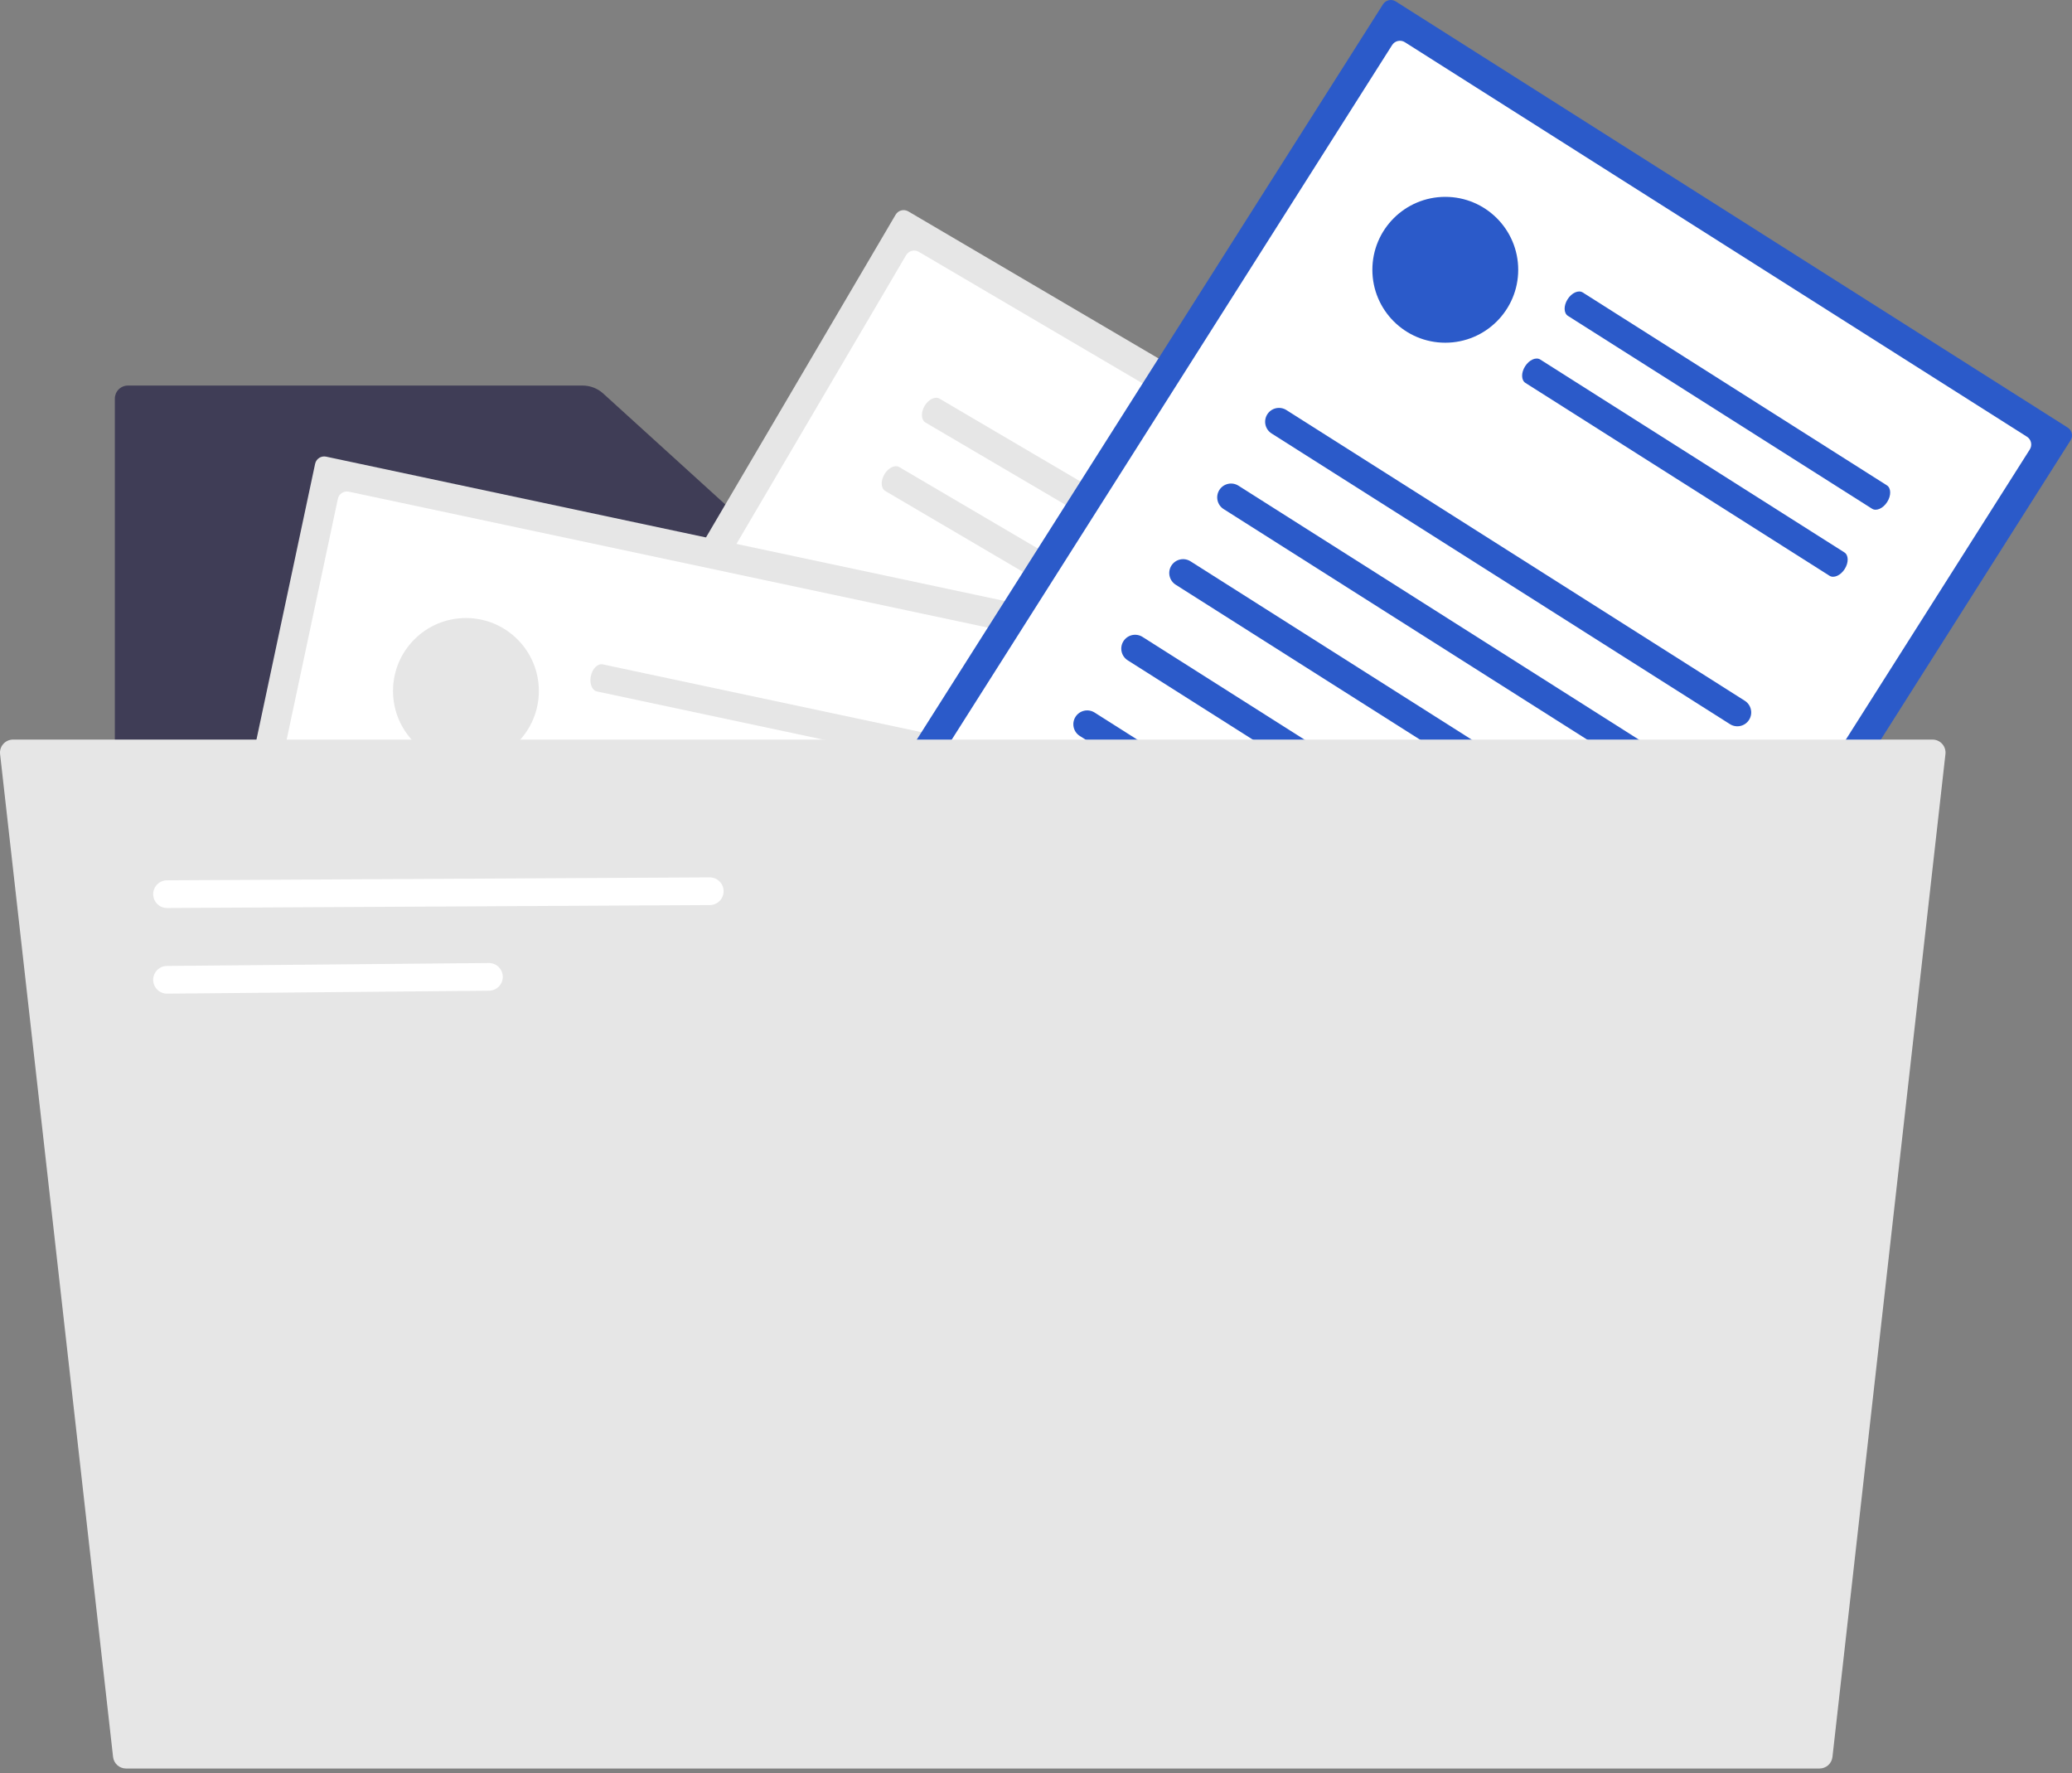 <svg width="291" height="249" viewBox="0 0 291 249" fill="none" xmlns="http://www.w3.org/2000/svg">
<rect x="0" y="0" width="291" height="249" fill="#808080" stroke="none"/>
<g clip-path="url(#clip0)">
<path d="M17.96 54.143C17.475 54.144 17.01 54.337 16.667 54.68C16.323 55.023 16.13 55.489 16.13 55.974V245.252C16.13 245.738 16.323 246.203 16.667 246.546C17.01 246.889 17.475 247.083 17.96 247.083H255.278C255.763 247.083 256.228 246.889 256.571 246.546C256.915 246.203 257.107 245.738 257.108 245.252V86.357C257.107 85.872 256.915 85.406 256.571 85.063C256.228 84.72 255.763 84.527 255.278 84.526H119.073C117.69 84.528 116.357 84.012 115.335 83.082L84.714 55.259C83.924 54.541 82.894 54.143 81.826 54.143H17.96Z" fill="#3F3D56"/>
<path d="M127.563 29.684C127.266 29.51 126.913 29.461 126.58 29.547C126.248 29.634 125.963 29.848 125.788 30.145L55.509 149.738C55.335 150.034 55.286 150.387 55.373 150.72C55.459 151.053 55.674 151.338 55.97 151.512L152.315 208.129C152.611 208.303 152.965 208.352 153.297 208.266C153.63 208.179 153.915 207.965 154.089 207.668L224.368 88.076C224.542 87.779 224.591 87.426 224.505 87.093C224.419 86.76 224.204 86.475 223.908 86.301L127.563 29.684Z" fill="#E6E6E6"/>
<path d="M129.037 35.362C128.741 35.188 128.387 35.139 128.055 35.226C127.722 35.312 127.437 35.527 127.263 35.823L61.187 148.263C61.014 148.559 60.965 148.913 61.051 149.245C61.137 149.578 61.352 149.863 61.648 150.037L150.84 202.451C151.137 202.625 151.49 202.674 151.823 202.587C152.155 202.501 152.44 202.286 152.615 201.99L218.69 89.55C218.864 89.254 218.913 88.9 218.826 88.568C218.74 88.235 218.525 87.95 218.229 87.776L129.037 35.362Z" fill="white"/>
<path d="M112.185 90.906L177.905 129.527C178.126 129.656 178.369 129.741 178.622 129.776C178.875 129.812 179.132 129.797 179.379 129.732C179.627 129.668 179.859 129.556 180.062 129.402C180.266 129.248 180.438 129.056 180.567 128.836C180.697 128.615 180.781 128.372 180.817 128.119C180.852 127.866 180.837 127.609 180.773 127.361C180.709 127.114 180.596 126.882 180.442 126.678C180.288 126.475 180.096 126.303 179.876 126.174L114.156 87.553C113.935 87.423 113.692 87.338 113.439 87.302C113.185 87.267 112.928 87.281 112.68 87.346C112.433 87.41 112.201 87.522 111.996 87.676C111.792 87.83 111.621 88.022 111.491 88.243C111.362 88.463 111.277 88.707 111.242 88.96C111.206 89.213 111.222 89.471 111.286 89.718C111.35 89.966 111.463 90.198 111.617 90.402C111.772 90.606 111.965 90.777 112.185 90.906Z" fill="#E6E6E6"/>
<path d="M129.979 59.335L173.58 84.957C174.194 85.318 175.133 84.86 175.677 83.934C176.222 83.008 176.165 81.965 175.55 81.604L131.95 55.982C131.335 55.621 130.396 56.079 129.852 57.005C129.308 57.931 129.365 58.974 129.979 59.335Z" fill="#E6E6E6"/>
<path d="M124.33 68.947L167.931 94.569C168.545 94.93 169.484 94.472 170.029 93.546C170.573 92.621 170.516 91.577 169.902 91.216L126.301 65.594C125.686 65.233 124.747 65.691 124.203 66.617C123.659 67.543 123.716 68.586 124.33 68.947Z" fill="#E6E6E6"/>
<path d="M105.814 101.748L171.535 140.368C171.979 140.629 172.509 140.703 173.008 140.573C173.507 140.443 173.934 140.121 174.195 139.676C174.456 139.232 174.53 138.702 174.401 138.203C174.271 137.704 173.949 137.277 173.505 137.015L107.785 98.395C107.34 98.134 106.81 98.06 106.311 98.19C105.813 98.32 105.386 98.642 105.125 99.087C104.863 99.531 104.789 100.061 104.919 100.56C105.048 101.059 105.37 101.486 105.814 101.748Z" fill="#E6E6E6"/>
<path d="M99.443 112.589L165.163 151.21C165.608 151.471 166.138 151.544 166.636 151.414C167.135 151.285 167.562 150.962 167.823 150.518C168.084 150.073 168.158 149.544 168.029 149.045C167.9 148.546 167.578 148.118 167.133 147.857L101.413 109.236C101.193 109.107 100.95 109.022 100.697 108.987C100.444 108.952 100.186 108.966 99.939 109.031C99.692 109.095 99.46 109.207 99.256 109.361C99.052 109.515 98.881 109.707 98.751 109.928C98.622 110.148 98.537 110.391 98.502 110.644C98.467 110.897 98.482 111.154 98.546 111.402C98.61 111.649 98.722 111.881 98.876 112.085C99.03 112.288 99.223 112.46 99.443 112.589Z" fill="#E6E6E6"/>
<path d="M93.072 123.431L158.792 162.052C159.237 162.312 159.767 162.385 160.265 162.255C160.764 162.125 161.19 161.803 161.452 161.359C161.713 160.915 161.787 160.385 161.658 159.886C161.528 159.387 161.207 158.96 160.763 158.698L95.043 120.078C94.822 119.948 94.579 119.864 94.326 119.828C94.073 119.793 93.816 119.808 93.569 119.872C93.321 119.936 93.089 120.049 92.885 120.203C92.682 120.356 92.51 120.549 92.381 120.769C92.251 120.989 92.167 121.233 92.131 121.486C92.096 121.739 92.111 121.996 92.175 122.243C92.239 122.49 92.352 122.723 92.506 122.926C92.659 123.13 92.852 123.302 93.072 123.431Z" fill="#E6E6E6"/>
<path d="M86.701 134.273L152.421 172.893C152.641 173.023 152.885 173.107 153.138 173.143C153.391 173.178 153.648 173.163 153.895 173.099C154.143 173.035 154.375 172.922 154.578 172.768C154.782 172.615 154.954 172.422 155.083 172.202C155.212 171.982 155.297 171.738 155.332 171.485C155.368 171.232 155.353 170.975 155.289 170.728C155.224 170.481 155.112 170.249 154.958 170.045C154.804 169.841 154.612 169.669 154.392 169.54L88.671 130.919C88.227 130.658 87.697 130.584 87.198 130.714C86.698 130.844 86.271 131.166 86.01 131.611C85.749 132.055 85.674 132.586 85.804 133.085C85.934 133.584 86.256 134.011 86.701 134.273Z" fill="#E6E6E6"/>
<path d="M80.33 145.114L146.05 183.735C146.495 183.996 147.025 184.07 147.524 183.94C148.023 183.811 148.451 183.488 148.712 183.043C148.973 182.599 149.047 182.069 148.918 181.569C148.788 181.07 148.465 180.643 148.021 180.382L82.3 141.761C82.08 141.632 81.837 141.547 81.584 141.512C81.331 141.476 81.073 141.491 80.826 141.555C80.579 141.62 80.347 141.732 80.143 141.886C79.939 142.04 79.768 142.232 79.639 142.452C79.509 142.673 79.424 142.916 79.389 143.169C79.354 143.422 79.369 143.679 79.433 143.926C79.497 144.174 79.609 144.406 79.763 144.609C79.917 144.813 80.11 144.985 80.33 145.114Z" fill="#E6E6E6"/>
<path d="M187.205 107.567C192.862 107.567 197.447 102.981 197.447 97.325C197.447 91.669 192.862 87.084 187.205 87.084C181.549 87.084 176.964 91.669 176.964 97.325C176.964 102.981 181.549 107.567 187.205 107.567Z" fill="#E6E6E6"/>
<path d="M45.796 64.125C45.46 64.054 45.109 64.119 44.821 64.307C44.532 64.494 44.33 64.787 44.258 65.124L15.401 200.803C15.329 201.139 15.395 201.49 15.582 201.778C15.769 202.066 16.063 202.269 16.399 202.341L125.703 225.589C126.039 225.66 126.39 225.595 126.678 225.407C126.967 225.22 127.169 224.926 127.241 224.59L156.098 88.911C156.17 88.575 156.104 88.224 155.917 87.936C155.73 87.647 155.436 87.445 155.1 87.373L45.796 64.125Z" fill="#E6E6E6"/>
<path d="M48.991 69.046C48.655 68.975 48.304 69.04 48.016 69.227C47.727 69.414 47.525 69.708 47.453 70.044L20.322 197.608C20.25 197.944 20.316 198.295 20.503 198.583C20.69 198.872 20.984 199.074 21.32 199.146L122.509 220.668C122.845 220.739 123.196 220.674 123.484 220.487C123.772 220.299 123.974 220.006 124.046 219.67L151.178 92.106C151.249 91.769 151.184 91.419 150.997 91.13C150.81 90.842 150.516 90.64 150.18 90.568L48.991 69.046Z" fill="white"/>
<path d="M125.127 142.927L50.566 127.069C50.316 127.016 50.079 126.915 49.868 126.77C49.657 126.625 49.477 126.441 49.337 126.226C49.198 126.012 49.102 125.772 49.056 125.521C49.009 125.27 49.012 125.012 49.066 124.762C49.119 124.511 49.221 124.274 49.366 124.064C49.511 123.853 49.696 123.673 49.91 123.534C50.125 123.395 50.364 123.3 50.616 123.254C50.867 123.207 51.126 123.211 51.376 123.265L125.936 139.123C126.186 139.176 126.423 139.277 126.634 139.422C126.845 139.566 127.025 139.751 127.165 139.965C127.304 140.18 127.4 140.419 127.446 140.671C127.493 140.922 127.49 141.18 127.437 141.43C127.383 141.68 127.281 141.918 127.136 142.128C126.992 142.339 126.806 142.519 126.592 142.658C126.377 142.797 126.138 142.892 125.886 142.938C125.635 142.985 125.377 142.981 125.127 142.927Z" fill="#E6E6E6"/>
<path d="M133.305 107.622L83.839 97.101C83.142 96.953 82.759 95.981 82.982 94.93C83.206 93.88 83.952 93.149 84.648 93.297L134.114 103.818C134.811 103.966 135.195 104.938 134.971 105.988C134.748 107.039 134.002 107.77 133.305 107.622Z" fill="#E6E6E6"/>
<path d="M130.985 118.527L81.52 108.006C80.823 107.858 80.439 106.886 80.662 105.836C80.886 104.785 81.632 104.054 82.329 104.202L131.794 114.723C132.491 114.871 132.875 115.843 132.651 116.893C132.428 117.944 131.682 118.675 130.985 118.527Z" fill="#E6E6E6"/>
<path d="M122.51 155.227L47.95 139.369C47.447 139.261 47.006 138.957 46.726 138.525C46.446 138.093 46.349 137.567 46.456 137.063C46.563 136.559 46.866 136.118 47.298 135.837C47.73 135.556 48.255 135.458 48.759 135.565L123.319 151.423C123.569 151.476 123.806 151.578 124.017 151.723C124.227 151.867 124.407 152.052 124.546 152.266C124.685 152.48 124.781 152.72 124.827 152.971C124.874 153.222 124.87 153.48 124.817 153.73C124.764 153.979 124.662 154.216 124.517 154.427C124.373 154.637 124.188 154.817 123.974 154.956C123.76 155.095 123.52 155.191 123.269 155.237C123.018 155.284 122.76 155.28 122.51 155.227Z" fill="#E6E6E6"/>
<path d="M119.894 167.527L45.334 151.669C44.83 151.561 44.39 151.257 44.11 150.825C43.83 150.392 43.733 149.867 43.84 149.363C43.947 148.859 44.25 148.418 44.682 148.137C45.113 147.856 45.639 147.758 46.143 147.865L120.703 163.723C120.953 163.776 121.19 163.878 121.4 164.022C121.611 164.167 121.791 164.352 121.93 164.566C122.069 164.78 122.164 165.02 122.211 165.271C122.257 165.522 122.254 165.78 122.201 166.029C122.148 166.279 122.046 166.516 121.901 166.726C121.757 166.937 121.572 167.117 121.358 167.256C121.143 167.395 120.904 167.49 120.653 167.537C120.402 167.583 120.144 167.58 119.894 167.527Z" fill="#E6E6E6"/>
<path d="M117.278 179.827L42.718 163.969C42.468 163.916 42.231 163.814 42.02 163.67C41.809 163.525 41.629 163.34 41.489 163.126C41.35 162.912 41.254 162.672 41.208 162.421C41.161 162.169 41.164 161.911 41.217 161.661C41.27 161.411 41.373 161.174 41.517 160.963C41.662 160.753 41.847 160.573 42.062 160.434C42.276 160.295 42.516 160.199 42.768 160.153C43.019 160.107 43.277 160.111 43.527 160.164L118.087 176.023C118.591 176.131 119.031 176.434 119.312 176.867C119.592 177.299 119.689 177.825 119.582 178.329C119.474 178.832 119.172 179.273 118.74 179.554C118.308 179.835 117.782 179.933 117.278 179.827Z" fill="#E6E6E6"/>
<path d="M114.662 192.127L40.102 176.268C39.852 176.216 39.615 176.114 39.404 175.97C39.193 175.825 39.013 175.64 38.873 175.426C38.734 175.212 38.638 174.972 38.591 174.721C38.545 174.469 38.548 174.211 38.601 173.961C38.654 173.711 38.756 173.474 38.901 173.263C39.046 173.053 39.231 172.873 39.446 172.734C39.66 172.595 39.9 172.499 40.152 172.453C40.403 172.407 40.661 172.411 40.911 172.464L115.471 188.323C115.721 188.375 115.959 188.477 116.17 188.621C116.38 188.766 116.561 188.951 116.7 189.165C116.84 189.379 116.935 189.619 116.982 189.87C117.029 190.122 117.025 190.38 116.972 190.63C116.919 190.88 116.817 191.117 116.672 191.328C116.527 191.538 116.342 191.718 116.128 191.857C115.913 191.996 115.673 192.092 115.422 192.138C115.17 192.184 114.912 192.18 114.662 192.127Z" fill="#E6E6E6"/>
<path d="M112.046 204.427L37.486 188.568C36.982 188.46 36.542 188.157 36.262 187.724C35.982 187.292 35.885 186.766 35.992 186.262C36.099 185.759 36.402 185.318 36.834 185.037C37.265 184.756 37.791 184.658 38.295 184.764L112.855 200.622C113.105 200.675 113.343 200.777 113.553 200.921C113.764 201.066 113.945 201.251 114.084 201.465C114.223 201.679 114.319 201.919 114.366 202.17C114.413 202.422 114.409 202.68 114.356 202.93C114.303 203.18 114.201 203.417 114.056 203.628C113.911 203.838 113.726 204.018 113.511 204.157C113.297 204.296 113.057 204.392 112.806 204.438C112.554 204.484 112.296 204.48 112.046 204.427Z" fill="#E6E6E6"/>
<path d="M65.438 107.272C71.094 107.272 75.679 102.687 75.679 97.031C75.679 91.374 71.094 86.789 65.438 86.789C59.782 86.789 55.196 91.374 55.196 97.031C55.196 102.687 59.782 107.272 65.438 107.272Z" fill="#E6E6E6"/>
<path d="M196.024 0.201C195.734 0.017 195.382 -0.044 195.047 0.031C194.711 0.106 194.419 0.312 194.235 0.602L119.951 117.749C119.767 118.039 119.706 118.391 119.781 118.726C119.856 119.061 120.061 119.353 120.351 119.538L214.726 179.382C215.016 179.565 215.368 179.626 215.703 179.551C216.038 179.476 216.33 179.271 216.515 178.981L290.799 61.834C290.983 61.544 291.044 61.192 290.969 60.857C290.894 60.521 290.689 60.229 290.398 60.045L196.024 0.201Z" fill="#2B5AC9"/>
<path d="M197.305 5.926C197.015 5.742 196.663 5.681 196.328 5.756C195.993 5.831 195.701 6.037 195.516 6.327L125.675 116.467C125.491 116.757 125.43 117.109 125.505 117.444C125.581 117.779 125.786 118.071 126.076 118.256L213.443 173.657C213.734 173.84 214.085 173.901 214.421 173.826C214.756 173.751 215.048 173.546 215.232 173.256L285.074 63.116C285.257 62.825 285.318 62.474 285.243 62.139C285.168 61.803 284.963 61.511 284.673 61.327L197.305 5.926Z" fill="white"/>
<path d="M242.961 101.69L178.584 60.868C178.369 60.731 178.182 60.553 178.035 60.345C177.888 60.136 177.784 59.9 177.728 59.651C177.672 59.402 177.666 59.144 177.71 58.892C177.754 58.641 177.847 58.4 177.983 58.185C178.12 57.969 178.298 57.782 178.507 57.635C178.716 57.488 178.952 57.384 179.201 57.328C179.45 57.273 179.708 57.266 179.959 57.31C180.211 57.354 180.451 57.447 180.667 57.584L245.043 98.405C245.259 98.542 245.446 98.72 245.592 98.929C245.739 99.138 245.844 99.374 245.899 99.623C245.955 99.872 245.961 100.13 245.918 100.381C245.874 100.633 245.781 100.873 245.644 101.089C245.507 101.305 245.329 101.491 245.121 101.638C244.912 101.785 244.676 101.889 244.427 101.945C244.178 102.001 243.92 102.007 243.668 101.963C243.417 101.92 243.176 101.827 242.961 101.69Z" fill="#2B5AC9"/>
<path d="M262.918 71.44L220.208 44.358C219.607 43.976 219.585 42.931 220.16 42.024C220.735 41.117 221.689 40.691 222.291 41.073L265 68.155C265.602 68.537 265.624 69.582 265.048 70.489C264.473 71.395 263.519 71.822 262.918 71.44Z" fill="#2B5AC9"/>
<path d="M256.947 80.855L214.238 53.773C213.637 53.391 213.615 52.347 214.19 51.44C214.765 50.533 215.719 50.107 216.321 50.489L259.03 77.571C259.632 77.953 259.653 78.997 259.078 79.904C258.503 80.811 257.549 81.237 256.947 80.855Z" fill="#2B5AC9"/>
<path d="M236.226 112.31L171.85 71.488C171.415 71.212 171.108 70.774 170.996 70.271C170.884 69.768 170.976 69.241 171.252 68.806C171.528 68.371 171.965 68.063 172.468 67.95C172.97 67.837 173.497 67.928 173.933 68.204L238.309 109.025C238.525 109.162 238.711 109.34 238.858 109.549C239.005 109.758 239.11 109.993 239.165 110.243C239.221 110.492 239.227 110.75 239.184 111.001C239.14 111.253 239.047 111.493 238.91 111.709C238.773 111.925 238.595 112.111 238.386 112.258C238.178 112.405 237.942 112.509 237.693 112.565C237.443 112.621 237.186 112.627 236.934 112.583C236.683 112.539 236.442 112.447 236.226 112.31Z" fill="#2B5AC9"/>
<path d="M229.492 122.93L165.116 82.108C164.681 81.831 164.374 81.394 164.262 80.891C164.149 80.388 164.241 79.861 164.517 79.426C164.793 78.99 165.231 78.683 165.733 78.57C166.236 78.457 166.763 78.548 167.199 78.823L231.575 119.645C231.791 119.782 231.978 119.96 232.125 120.168C232.272 120.377 232.377 120.613 232.433 120.863C232.489 121.112 232.495 121.37 232.451 121.622C232.408 121.874 232.315 122.114 232.178 122.33C232.041 122.546 231.863 122.733 231.654 122.88C231.445 123.027 231.209 123.131 230.959 123.187C230.71 123.242 230.452 123.248 230.2 123.204C229.948 123.16 229.708 123.067 229.492 122.93Z" fill="#2B5AC9"/>
<path d="M222.758 133.55L158.382 92.728C158.166 92.591 157.979 92.413 157.832 92.204C157.684 91.996 157.58 91.76 157.524 91.51C157.468 91.261 157.462 91.003 157.505 90.751C157.549 90.499 157.642 90.259 157.779 90.043C157.916 89.827 158.094 89.64 158.303 89.493C158.512 89.346 158.748 89.242 158.998 89.186C159.247 89.131 159.505 89.125 159.757 89.169C160.008 89.213 160.249 89.306 160.465 89.443L224.841 130.265C225.276 130.542 225.583 130.979 225.695 131.482C225.807 131.985 225.715 132.512 225.44 132.947C225.164 133.382 224.726 133.69 224.223 133.803C223.721 133.916 223.194 133.825 222.758 133.55Z" fill="#2B5AC9"/>
<path d="M216.024 144.169L151.648 103.348C151.212 103.071 150.904 102.634 150.792 102.13C150.679 101.627 150.771 101.1 151.047 100.664C151.323 100.228 151.761 99.92 152.264 99.808C152.768 99.695 153.295 99.787 153.731 100.063L218.107 140.885C218.542 141.161 218.849 141.599 218.961 142.102C219.073 142.605 218.981 143.132 218.705 143.567C218.429 144.002 217.992 144.31 217.489 144.423C216.987 144.536 216.46 144.445 216.024 144.169Z" fill="#2B5AC9"/>
<path d="M209.29 154.789L144.913 113.968C144.698 113.831 144.511 113.653 144.364 113.444C144.217 113.235 144.113 112.999 144.057 112.75C144.001 112.501 143.995 112.243 144.039 111.992C144.083 111.74 144.176 111.5 144.313 111.284C144.449 111.068 144.627 110.882 144.836 110.735C145.045 110.588 145.281 110.484 145.53 110.428C145.779 110.372 146.037 110.366 146.288 110.41C146.54 110.453 146.781 110.546 146.996 110.683L211.372 151.505C211.808 151.781 212.116 152.219 212.229 152.722C212.341 153.225 212.249 153.753 211.973 154.188C211.697 154.624 211.259 154.932 210.756 155.045C210.253 155.157 209.725 155.065 209.29 154.789Z" fill="#2B5AC9"/>
<path d="M202.982 48.127C208.638 48.127 213.224 43.542 213.224 37.886C213.224 32.23 208.638 27.644 202.982 27.644C197.326 27.644 192.741 32.23 192.741 37.886C192.741 43.542 197.326 48.127 202.982 48.127Z" fill="#2B5AC9"/>
<path d="M1.831 103.858C1.573 103.858 1.318 103.912 1.083 104.018C0.848 104.123 0.637 104.277 0.466 104.469C0.294 104.661 0.165 104.887 0.086 105.133C0.008 105.378 -0.017 105.637 0.012 105.893L15.88 246.723C15.93 247.171 16.143 247.584 16.479 247.884C16.814 248.184 17.249 248.349 17.699 248.349H255.539C255.99 248.349 256.424 248.184 256.76 247.884C257.095 247.584 257.308 247.171 257.358 246.723L273.226 105.893C273.255 105.637 273.23 105.378 273.152 105.133C273.073 104.887 272.944 104.661 272.773 104.469C272.602 104.276 272.392 104.121 272.156 104.016C271.921 103.911 271.666 103.857 271.408 103.858H1.831Z" fill="#E6E6E6"/>
<path d="M23.468 127.511L99.695 127.098C100.21 127.094 100.703 126.886 101.065 126.52C101.427 126.153 101.628 125.658 101.626 125.143C101.623 124.628 101.416 124.135 101.05 123.772C100.684 123.41 100.189 123.207 99.674 123.209L23.447 123.622C22.931 123.624 22.438 123.832 22.075 124.199C21.713 124.565 21.51 125.061 21.513 125.577C21.516 126.092 21.724 126.586 22.09 126.949C22.457 127.311 22.953 127.513 23.468 127.511Z" fill="white"/>
<path d="M23.468 139.537L68.681 139.124C69.196 139.12 69.689 138.912 70.051 138.545C70.413 138.179 70.615 137.684 70.612 137.169C70.609 136.654 70.402 136.161 70.036 135.798C69.67 135.435 69.175 135.233 68.66 135.235L23.447 135.647C22.931 135.65 22.438 135.858 22.075 136.224C21.713 136.591 21.51 137.087 21.513 137.602C21.516 138.118 21.724 138.612 22.09 138.974C22.457 139.337 22.953 139.539 23.468 139.537Z" fill="white"/>
</g>
<defs>
<clipPath id="clip0">
<rect width="291" height="249" fill="white"/>
</clipPath>
</defs>
</svg>

